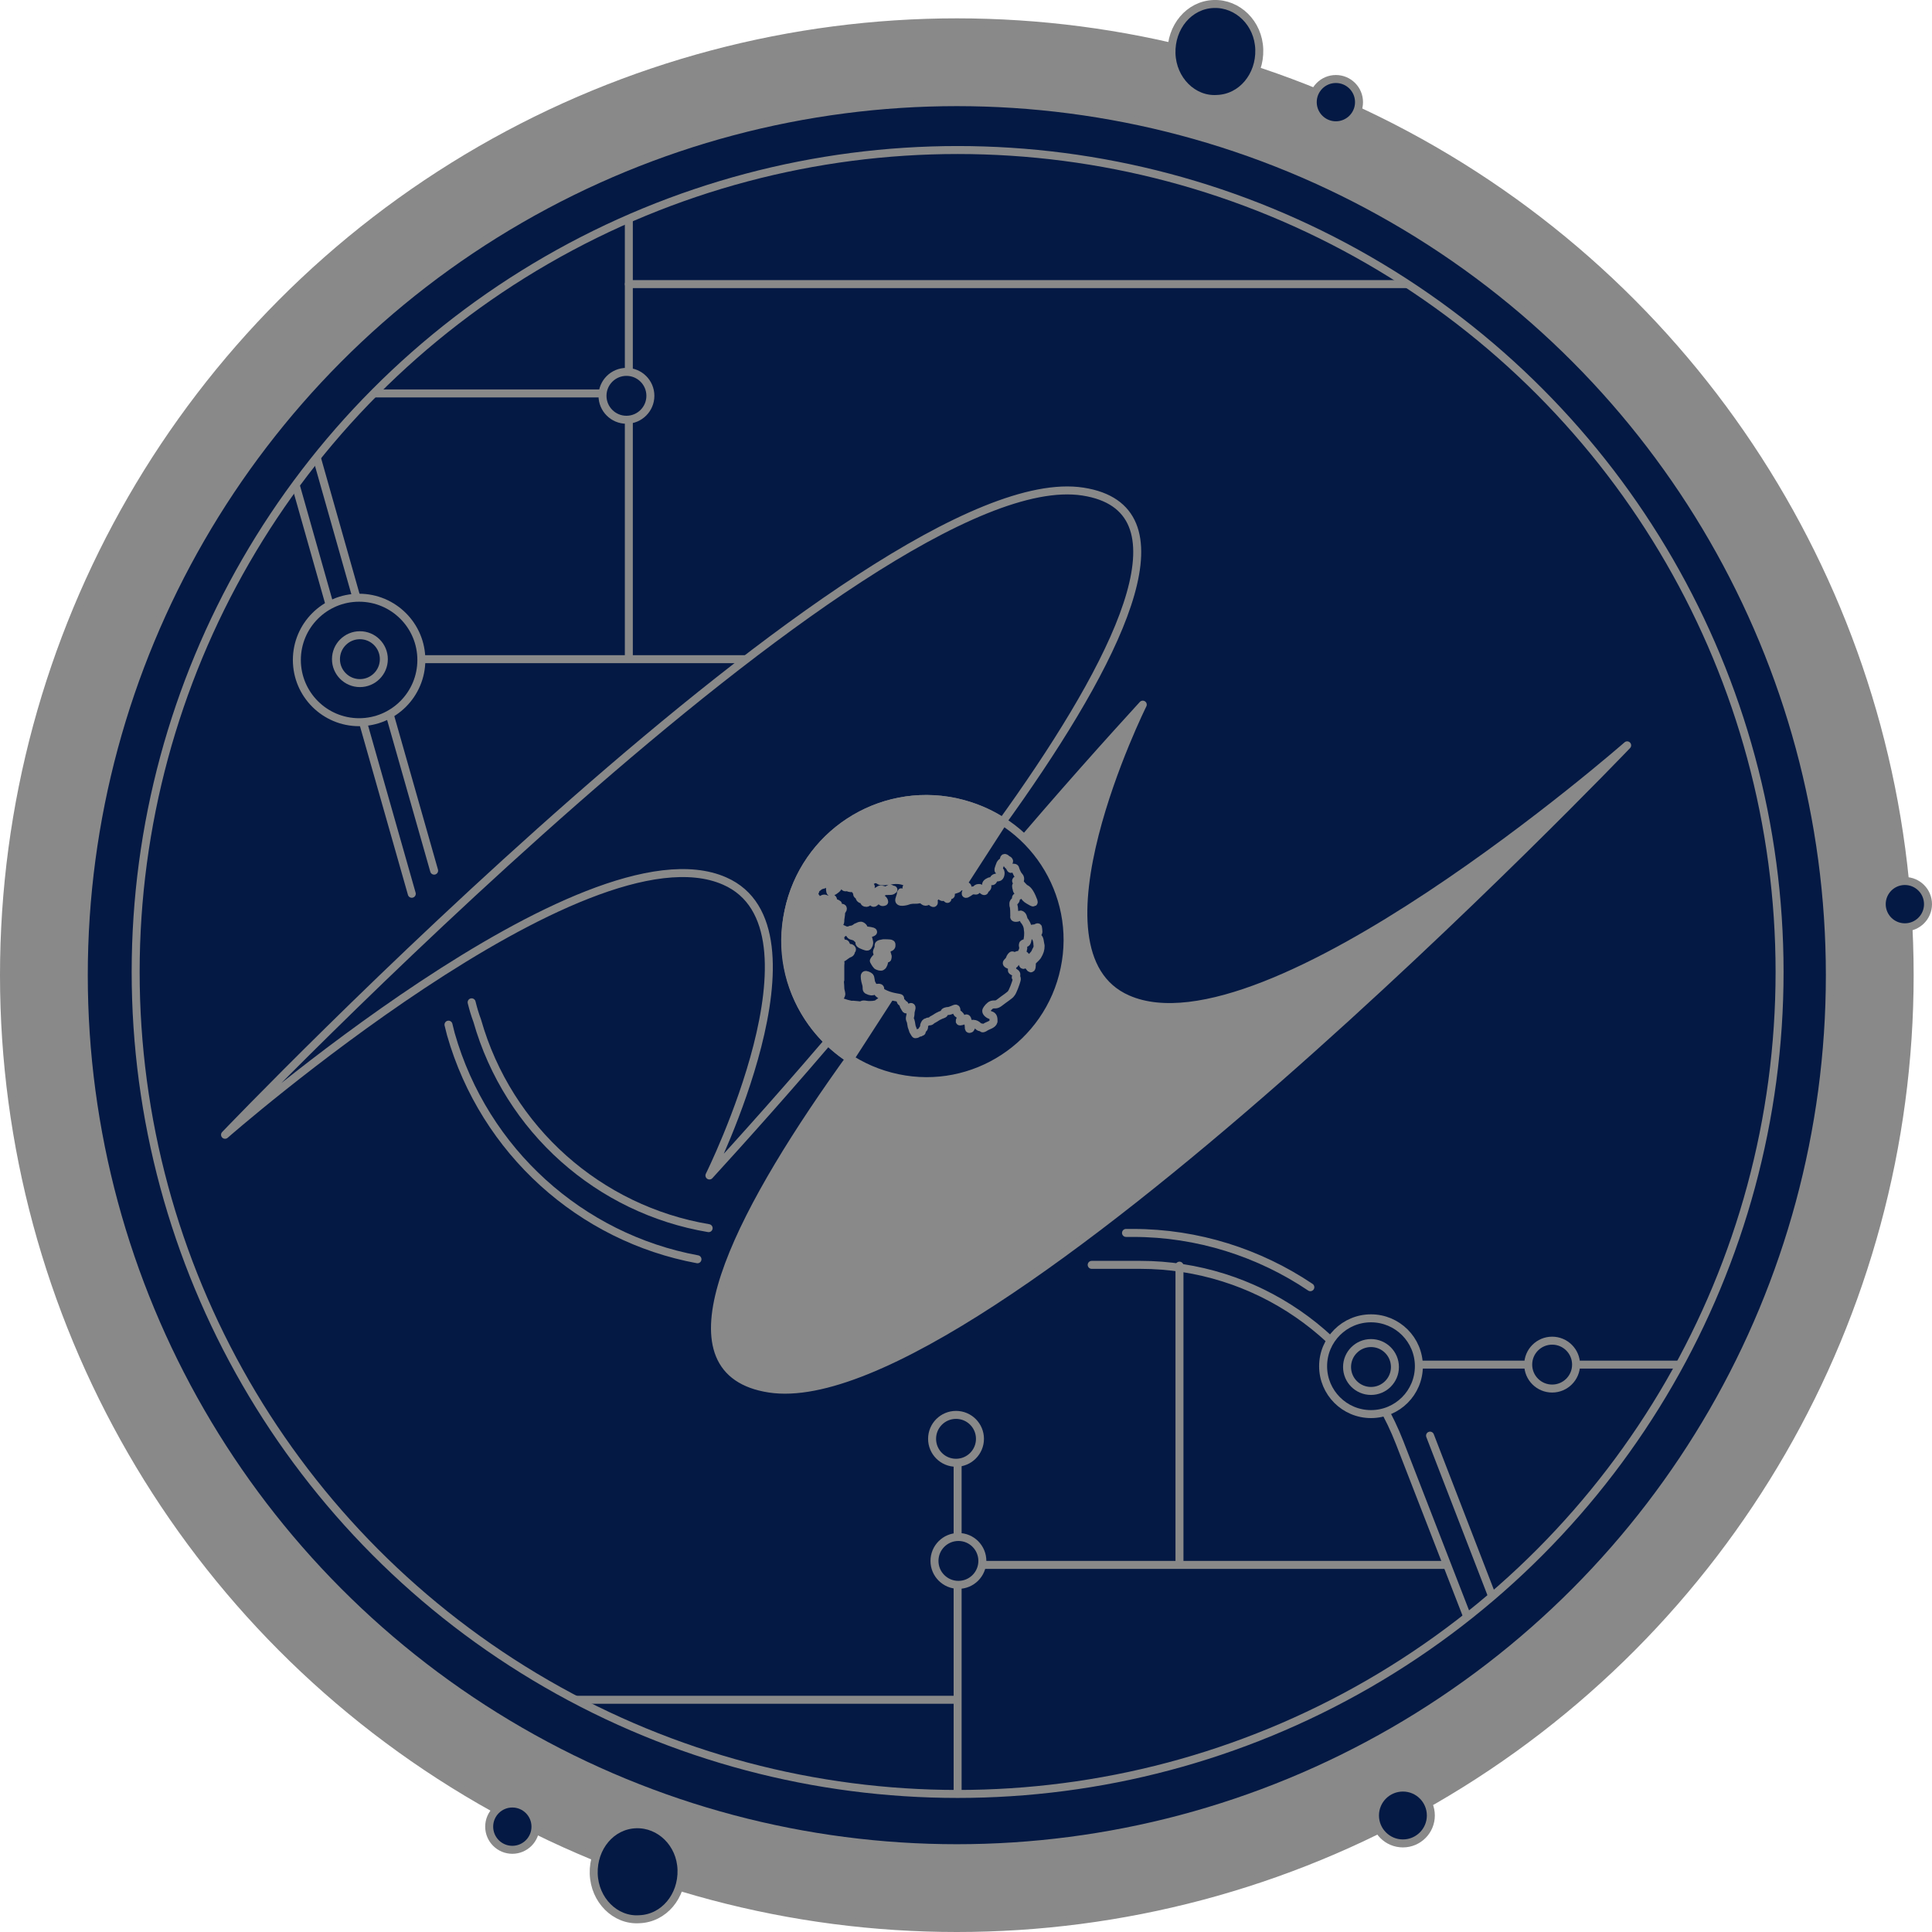 <?xml version="1.0" encoding="utf-8"?>
<!-- Generator: Adobe Illustrator 18.1.1, SVG Export Plug-In . SVG Version: 6.00 Build 0)  -->
<!DOCTYPE svg PUBLIC "-//W3C//DTD SVG 1.1//EN" "http://www.w3.org/Graphics/SVG/1.1/DTD/svg11.dtd">
<svg version="1.1" id="Layer_1" xmlns:x="http://ns.adobe.com/Extensibility/1.0/" xmlns:i="http://ns.adobe.com/AdobeIllustrator/10.0/" xmlns:graph="http://ns.adobe.com/Graphs/1.0/"
	 xmlns="http://www.w3.org/2000/svg" xmlns:xlink="http://www.w3.org/1999/xlink" x="0px" y="0px" viewBox="0 0 242.1 242.1"
	 enable-background="new 0 0 242.1 242.1" xml:space="preserve">
<g>
	<g>
		<g>
			
				<circle fill="#898989" stroke="#898989" stroke-linecap="round" stroke-linejoin="round" stroke-miterlimit="10" cx="119.9" cy="122.2" r="119.4"/>
			
				<circle fill="#041944" stroke="#898989" stroke-linecap="round" stroke-linejoin="round" stroke-miterlimit="10" cx="119.9" cy="122.2" r="109.4"/>
			<g>
				<defs>
					<ellipse id="XMLID_87_" cx="120" cy="121.8" rx="103" ry="103"/>
				</defs>
				<use xlink:href="#XMLID_87_"  overflow="visible" fill="#041944"/>
				<clipPath id="XMLID_2_">
					<use xlink:href="#XMLID_87_"  overflow="visible"/>
				</clipPath>
				
					<line clip-path="url(#XMLID_2_)" fill="none" stroke="#898989" stroke-linecap="round" stroke-linejoin="round" stroke-miterlimit="10" x1="41.8" y1="49.3" x2="78.1" y2="49.3"/>
				
					<line clip-path="url(#XMLID_2_)" fill="none" stroke="#898989" stroke-linecap="round" stroke-linejoin="round" stroke-miterlimit="10" x1="45.8" y1="82.6" x2="120.8" y2="82.6"/>
				
					<line clip-path="url(#XMLID_2_)" fill="none" stroke="#898989" stroke-linecap="round" stroke-linejoin="round" stroke-miterlimit="10" x1="176.8" y1="171" x2="227.1" y2="171"/>
				
					<path clip-path="url(#XMLID_2_)" fill="none" stroke="#898989" stroke-linecap="round" stroke-linejoin="round" stroke-miterlimit="10" d="
					M136.8,158.5h6.1c14.4,0,27.3,8.9,32.5,22.3l22.4,57.7"/>
				
					<path clip-path="url(#XMLID_2_)" fill="none" stroke="#898989" stroke-linecap="round" stroke-linejoin="round" stroke-miterlimit="10" d="
					M56.2,128.4c0.1,0.4,0.2,0.8,0.3,1.2c4.2,14.7,16.3,25.5,30.9,28.2"/>
				
					<path clip-path="url(#XMLID_2_)" fill="none" stroke="#898989" stroke-linecap="round" stroke-linejoin="round" stroke-miterlimit="10" d="
					M22.3,8c0,0.9,16.8,60.1,29.3,104"/>
				
					<line clip-path="url(#XMLID_2_)" fill="none" stroke="#898989" stroke-linecap="round" stroke-linejoin="round" stroke-miterlimit="10" x1="179.2" y1="179.9" x2="200.3" y2="234.5"/>
				
					<path clip-path="url(#XMLID_2_)" fill="none" stroke="#898989" stroke-linecap="round" stroke-linejoin="round" stroke-miterlimit="10" d="
					M141.1,154.5h0.9c8.1,0,15.8,2.5,22.2,6.8"/>
				
					<path clip-path="url(#XMLID_2_)" fill="none" stroke="#898989" stroke-linecap="round" stroke-linejoin="round" stroke-miterlimit="10" d="
					M59.1,125.6c0.2,0.8,0.4,1.5,0.7,2.3c3.9,13.7,15.3,23.7,29,26"/>
				
					<path clip-path="url(#XMLID_2_)" fill="none" stroke="#898989" stroke-linecap="round" stroke-linejoin="round" stroke-miterlimit="10" d="
					M24.8,4c0,1,17.1,61.2,29.6,105.1"/>
				
					<circle clip-path="url(#XMLID_2_)" fill="#041944" stroke="#898989" stroke-linecap="round" stroke-linejoin="round" stroke-miterlimit="10" cx="45" cy="82.7" r="7.8"/>
				
					<circle clip-path="url(#XMLID_2_)" fill="#041944" stroke="#898989" stroke-linecap="round" stroke-linejoin="round" stroke-miterlimit="10" cx="171.8" cy="171.2" r="6"/>
				
					<line clip-path="url(#XMLID_2_)" fill="none" stroke="#898989" stroke-linecap="round" stroke-linejoin="round" stroke-miterlimit="10" x1="78.8" y1="82.3" x2="78.8" y2="0"/>
				
					<line clip-path="url(#XMLID_2_)" fill="none" stroke="#898989" stroke-linecap="round" stroke-linejoin="round" stroke-miterlimit="10" x1="181" y1="196.1" x2="121.1" y2="196.1"/>
				
					<line clip-path="url(#XMLID_2_)" fill="none" stroke="#898989" stroke-linecap="round" stroke-linejoin="round" stroke-miterlimit="10" x1="120" y1="180.6" x2="120" y2="238.6"/>
				
					<circle clip-path="url(#XMLID_2_)" fill="#041944" stroke="#898989" stroke-linecap="round" stroke-linejoin="round" stroke-miterlimit="10" cx="120.1" cy="195.6" r="3"/>
				
					<circle clip-path="url(#XMLID_2_)" fill="#041944" stroke="#898989" stroke-linecap="round" stroke-linejoin="round" stroke-miterlimit="10" cx="119.8" cy="180.3" r="3"/>
				
					<circle clip-path="url(#XMLID_2_)" fill="#041944" stroke="#898989" stroke-linecap="round" stroke-linejoin="round" stroke-miterlimit="10" cx="194.5" cy="171" r="3"/>
				
					<circle clip-path="url(#XMLID_2_)" fill="#041944" stroke="#898989" stroke-linecap="round" stroke-linejoin="round" stroke-miterlimit="10" cx="171.8" cy="171.3" r="3"/>
				
					<circle clip-path="url(#XMLID_2_)" fill="#041944" stroke="#898989" stroke-linecap="round" stroke-linejoin="round" stroke-miterlimit="10" cx="45.1" cy="82.6" r="3"/>
				
					<circle clip-path="url(#XMLID_2_)" fill="#041944" stroke="#898989" stroke-linecap="round" stroke-linejoin="round" stroke-miterlimit="10" cx="78.5" cy="49.6" r="3"/>
				
					<line clip-path="url(#XMLID_2_)" fill="none" stroke="#898989" stroke-linecap="round" stroke-linejoin="round" stroke-miterlimit="10" x1="147.8" y1="196" x2="147.8" y2="158.6"/>
				
					<line clip-path="url(#XMLID_2_)" fill="none" stroke="#898989" stroke-linecap="round" stroke-linejoin="round" stroke-miterlimit="10" x1="78.8" y1="35.6" x2="214.1" y2="35.6"/>
				
					<line clip-path="url(#XMLID_2_)" fill="none" stroke="#898989" stroke-linecap="round" stroke-linejoin="round" stroke-miterlimit="10" x1="119.5" y1="213" x2="12.8" y2="213"/>
				
					<use xlink:href="#XMLID_87_"  overflow="visible" fill="none" stroke="#898989" stroke-linecap="round" stroke-linejoin="round" stroke-miterlimit="10"/>
			</g>
		</g>
		
			<circle fill="#041944" stroke="#898989" stroke-linecap="round" stroke-linejoin="round" stroke-miterlimit="10" cx="167.4" cy="12.8" r="2.9"/>
		
			<circle fill="#041944" stroke="#898989" stroke-linecap="round" stroke-linejoin="round" stroke-miterlimit="10" cx="238.7" cy="113.3" r="2.9"/>
		
			<circle fill="#041944" stroke="#898989" stroke-linecap="round" stroke-linejoin="round" stroke-miterlimit="10" cx="64.2" cy="228.9" r="2.9"/>
		<path fill="#041944" stroke="#898989" stroke-linecap="round" stroke-linejoin="round" stroke-miterlimit="10" d="M74.4,234.8
			c-0.1-3.3,2.2-6.1,5.3-6.2c3-0.1,5.6,2.4,5.7,5.7c0.1,3.3-2.2,6.1-5.3,6.2C77.1,240.7,74.5,238.1,74.4,234.8z"/>
		<path fill="#041944" stroke="#898989" stroke-linecap="round" stroke-linejoin="round" stroke-miterlimit="10" d="M146.8,6.7
			c-0.1-3.3,2.2-6.1,5.3-6.2c3-0.1,5.6,2.4,5.7,5.7c0.1,3.3-2.2,6.1-5.3,6.2C149.5,12.6,146.9,10,146.8,6.7z"/>
		
			<circle fill="#041944" stroke="#898989" stroke-linecap="round" stroke-linejoin="round" stroke-miterlimit="10" cx="175.8" cy="227.5" r="3.5"/>
	</g>
	<g>
		<path fill="#041944" stroke="#898989" stroke-linecap="round" stroke-linejoin="round" stroke-miterlimit="10" d="M135.7,61.6
			c-26.5-4.1-107.5,80.6-107.5,80.6s45.1-39.5,62.6-31.8c13.5,5.9-1.9,36.9-1.9,36.9C103.8,131,162.2,65.7,135.7,61.6"/>
		<path fill="#898989" stroke="#898989" stroke-linecap="round" stroke-linejoin="round" stroke-miterlimit="10" d="M96.4,174
			c26.5,4.1,107.5-80.6,107.5-80.6s-45.1,39.5-62.6,31.8c-13.5-5.9,1.9-36.9,1.9-36.9C128.3,104.6,69.9,169.9,96.4,174"/>
		<path fill="#041944" stroke="#898989" stroke-linecap="round" stroke-linejoin="round" stroke-miterlimit="10" d="M98.8,114.2
			c2-9.6,11.4-15.7,20.9-13.7c9.6,2,15.7,11.4,13.7,20.9c-2,9.6-11.4,15.7-20.9,13.7C102.9,133.1,96.7,123.7,98.8,114.2"/>
		<path fill="#898989" stroke="#898989" stroke-linecap="round" stroke-linejoin="round" stroke-miterlimit="10" d="M119.7,100.5
			c-9.6-2-18.9,4.1-20.9,13.7c-1.5,7.4,1.7,14.6,7.7,18.5l19.2-29.7C123.9,101.8,121.9,101,119.7,100.5"/>
		<g>
			<path fill="#041944" stroke="#898989" stroke-linecap="round" stroke-linejoin="round" stroke-miterlimit="10" d="M106.4,109.7
				c0.2-0.1,0.3-0.1,0.4-0.1c0.1,0,0.3-0.1,0.3-0.2s-0.3,0-0.3-0.1c0-0.1,0.1-0.2-0.1-0.2c-0.2,0-0.2,0.2-0.3,0.2
				c-0.2,0-0.4,0-0.4,0c-0.1,0.1,0.2,0.3,0.2,0.4C106.1,109.7,106.2,109.7,106.4,109.7z"/>
			<path fill="#041944" stroke="#898989" stroke-linecap="round" stroke-linejoin="round" stroke-miterlimit="10" d="M106,111
				c0.2-0.1,0.3-0.1,0.6-0.4c0.3-0.3,0.5-0.7,0.8-0.8c0.3-0.1,0.4-0.2,0.6-0.3c0.2-0.1,0.2-0.3-0.1-0.3c-0.4,0.1-0.6,0.3-0.7,0.3
				c-0.1,0.1,0,0.3-0.3,0.4c-0.3,0.1-0.4-0.1-0.6,0c-0.2,0.1-0.6,0.2-0.6,0.2C105.8,110.5,105.8,111,106,111z"/>
			<path fill="#041944" stroke="#898989" stroke-linecap="round" stroke-linejoin="round" stroke-miterlimit="10" d="M130.4,118.5
				c-0.1-0.4-0.1-0.9-0.3-1c-0.2-0.2-0.3-0.3-0.1-0.5c0.2-0.2,0.1-0.3,0.1-0.6c0-0.3-0.1-0.2-0.3-0.1c-0.2,0.1-0.5,0-0.4,0.1
				c0.1,0.2,0.2,0.4,0.1,0.6c0,0.2,0.2,0.4,0.3,0.5c0.1,0.2,0.2,0.5,0.2,0.9c0.1,0.4-0.2,0.7-0.3,1c-0.1,0.2-0.5,0.6-0.7,0.8
				c-0.2,0.2-0.1,0.3-0.2,0.6c0,0,0.1,0.3,0.3,0.5c0.2,0.2,0.2-0.3,0.2-0.6c0-0.3,0.4-0.5,0.7-0.9
				C130.3,119.3,130.4,119,130.4,118.5z"/>
			<path fill="#041944" stroke="#898989" stroke-linecap="round" stroke-linejoin="round" stroke-miterlimit="10" d="M128.7,118
				c0.1-0.3,0.2-1,0.1-1.5c0-0.5-0.3-1-0.5-1.2c-0.1-0.3-0.1-0.6-0.4-0.7c-0.3,0-0.3,0.4-0.4,0.4c-0.1,0-0.5,0.1-0.4-0.2
				c0-0.3,0-1.1-0.1-1.3c0-0.2-0.1-0.4,0.2-0.6c0.2-0.2,0-0.4,0.2-0.5c0.1-0.1,0.5-0.2,0.4-0.4c-0.1-0.2-0.4-0.3-0.4-0.6
				c-0.1-0.3-0.1-0.5,0-0.4c0.1,0.1,0.3-0.1,0.1-0.3c-0.1-0.1-0.4-0.7,0.1-0.1c0.5,0.6,0.3,0.6,0.5,1c0.2,0.4,0.1,0.8,0.8,1.2
				c0.7,0.4,0.8,0.5,0.4-0.4c-0.4-0.9-0.7-1-0.9-1.1c-0.2-0.2-0.5-0.5-0.6-0.7c-0.1-0.2,0.2-0.5-0.1-0.8c-0.3-0.3-0.5-1-0.5-1
				c0-0.1-0.5-0.1-0.5,0c0,0.2-0.1,0-0.2-0.2c-0.1-0.2-0.4-0.2-0.2-0.5c0.3-0.2,0.1-0.3-0.1-0.4c-0.2-0.2-0.4-0.3-0.4,0
				c0,0.3-0.4,0.3-0.5,0.7c-0.1,0.3-0.3,0.7-0.1,0.7c0.3,0,0.2,0.7,0,0.8c-0.2,0.1-0.6,0-0.7,0.3c-0.1,0.4-0.3,0.1-0.6,0.3
				c-0.4,0.2-0.4,0.4-0.2,0.5c0.1,0.1,0,0.3-0.2,0.4c-0.2,0.1,0,0.4-0.3,0.2c-0.3-0.2-0.3-0.4-0.7-0.3c-0.3,0.1,0,0.3-0.2,0.3
				c-0.2,0-0.4-0.1-0.7,0.1c-0.3,0.2-0.8,0.6-0.5,0c0.3-0.6,0.1-0.7-0.1-0.7c-0.2,0-0.4,0.2-0.5,0c-0.1-0.2-0.2-0.2-0.3,0.1
				c-0.1,0.3-0.3,0.3-0.6,0.4c-0.3,0.1-0.6,0.2-0.5,0.4c0.1,0.2,0.1,0.3-0.1,0.3c-0.3,0-0.4,0.2-0.3,0.4c0.1,0.2-0.2-0.3-0.5-0.2
				c-0.3,0.1-0.4-0.4-0.6-0.3c-0.2,0.1-0.7,0.5-0.6,0.8c0.1,0.4-0.1,0.3-0.4,0c-0.3-0.3-0.3,0.1-0.6,0.1c-0.3,0-0.4-0.4-0.8-0.3
				c-0.4,0.1-0.7,0-1.2,0.1c-0.5,0.2-1.2,0.3-1.3,0.1c-0.1-0.2,0.2-0.6,0.2-1c0.1-0.4,0.2,0.7,0.5,0.6c0.3-0.1,0.6,0,0.6-0.4
				c0-0.4-0.5-0.8-0.4-0.9c0.1-0.1,0.5-0.2,0.2-0.5c-0.4-0.3-1.1-0.5-1.9-0.4c-0.8,0.1-1.4,0.2-1.6,0.1c-0.2-0.1-0.4-0.3-0.8-0.2
				c-0.3,0.2-1.1,0.4-1,0.6c0.1,0.2,0.5,0.3,0.6,0.3c0.1,0-0.1,0.1-0.2,0.3c-0.2,0.2-0.2,0.5-0.4,0.4c-0.2,0-0.6-0.1-0.4-0.2
				c0.2-0.1,0.6-0.2,0.6-0.3c0-0.1-0.1-0.2-0.3-0.1c-0.2,0.1-0.5,0.2-0.7,0.4c-0.2,0.2-0.5,0.1-0.5-0.1c0-0.2-0.1-0.3-0.3-0.2
				c-0.2,0-0.5,0-0.6-0.1c-0.2-0.1-0.4,0.1-0.5-0.1c-0.1-0.2,0-0.2-0.2-0.3c-0.2-0.1-0.1-0.4-0.3-0.3c-0.2,0.1-0.1,0.4-0.3,0.7
				c-0.2,0.3-0.7,0.6-0.9,0.6c-0.1,0-0.1-0.5-0.1-0.8c0-0.2-0.1-0.5-0.2-0.5c-0.1,0-0.5,0.4-0.8,0.4c-0.3,0.1-0.4,0.2-0.5,0.3
				c-0.2,0.1-0.3,0.2-0.3,0.3c0,0.2-0.3,0.6-0.2,0.7c0.1,0.1,0.3,0.2,0.3,0.4c0,0.2,0.5,0.2,0.5,0.2c0.1,0,0.3-0.2,0.5-0.2
				c0.2,0,0.5,0.3,0.6,0.2c0.1-0.1,0.2-0.3,0.4-0.2c0.2,0.1,0,0.5,0.1,0.5c0.1,0,0.5,0.1,0.6,0.2c0,0.1,0.1,0.3,0,0.4
				c-0.1,0.1-0.3,0.2-0.3,0.5c0,0.2-0.1,0.5-0.1,0.7c0,0.2,0,0.6-0.2,0.6c-0.1,0.1-0.4,0.1-0.4,0.2c0.1,0.1,0.3,0.1,0.5,0
				c0.1-0.1,0.3-0.4,0.3-0.3c0.1,0.1-0.1,0.3,0,0.3c0.1,0,0.2-0.2,0.2-0.4c0-0.3-0.1-0.7,0-0.9c0.2-0.2,0.1-0.5,0.2-0.5
				c0.1-0.1,0.3-0.2,0.4-0.1c0.1,0.2-0.2,0.3-0.2,0.6c0,0.3-0.1,0.7-0.1,0.9c0,0.2,0,0.4-0.2,0.5c-0.2,0.1-0.3,0.5-0.3,0.6
				c0,0.1-0.3,0.2-0.3,0.4c0,0.3-0.1,0.5,0,0.5c0.1,0,0.3-0.4,0.4-0.3c0.1,0.1,0.4,0.1,0.3-0.2c0-0.2,0.1-0.6,0.2-0.5
				c0.1,0.1,0.4,0.2,0.6,0.3c0.2,0.1,0.6-0.1,0.6-0.1c0.3,0,0.6-0.2,0.7-0.3c0.1,0,0.3-0.2,0.6-0.2c0.3,0.1,0.4,0.4,0.4,0.5
				c0,0.1-0.3-0.1-0.3,0.1c0,0.2-0.3,0.3-0.2,0.3c0.1,0.1,0.7,0.2,0.7,0.1c0-0.1-0.1-0.4,0-0.4c0.2,0,1,0.1,0.9,0.2
				c-0.1,0.1-0.7,0.2-0.7,0.4c0,0.2,0.3,0.8,0.2,1.1c-0.1,0.2-0.1,0.4-0.4,0.3c-0.3-0.1-0.9-0.3-0.8-0.5c0.1-0.2-0.2-0.4-0.4-0.6
				c-0.2-0.2-0.6-0.2-0.7-0.3c-0.1-0.1-0.2-0.3-0.2-0.3c0-0.1-0.1-0.3-0.2-0.3c-0.1,0-0.2,0.2-0.3,0.2c-0.2,0-0.7,0.4-0.6,0.8
				c0.1,0.4,0.2,0.8,0.4,0.7c0.1-0.1,0.3-0.1,0.3,0.1c0.1,0.2,0.3,0.4,0.6,0.4c0.2,0.1,0.2,0.2,0.1,0.3c-0.1,0.1,0,0.3-0.3,0.4
				c-0.3,0.1-0.7,0.5-0.8,0.5c-0.2,0-0.5-0.3-0.5-0.3c-0.1,0.1-0.2,0.5-0.2,0.8c0,0.3,0.1,0.4,0.3,0.2c0.2-0.2,0.1,0,0.1,0.3
				c0,0.2,0,1.6,0,1.8c-0.1,0.2,0,0.5,0,1c0,0.4,0.2,0.7,0.1,0.9c-0.1,0.2-0.4,0.7-0.1,0.8c0.2,0.1,1.4,0.5,1.6,0.4
				c0.2,0,0.9,0.1,1,0.1c0.1,0,0.1-0.2,0.6-0.1c0.5,0.1,1.3,0,1.4-0.1c0.1-0.1,0.8-0.5,0.8-0.6c0-0.1-0.1-0.3-0.3-0.5
				c-0.2-0.1-0.5-0.3-0.4-0.5c0.1-0.2,0-0.2-0.3-0.1c-0.3,0.1-0.4,0.2-0.7,0.1c-0.2-0.1-0.4-0.1-0.4-0.3c0-0.2,0-0.4-0.1-0.7
				c-0.1-0.3-0.2-0.9-0.1-1c0.1-0.1,0.5,0.1,0.6,0.2c0.1,0.1,0.1,0.6,0.2,0.8c0.1,0.2,0.2,0.5,0.5,0.6c0.3,0,0.6-0.1,0.6,0.1
				c0,0.2-0.2,0.3,0.7,0.7c0.9,0.4,1.8,0.4,1.8,0.5c0,0.1,0,0.4,0.2,0.5c0.2,0.1,0.1,0.3,0.3,0.3c0.2,0-0.2,0.1,0,0.2
				c0.1,0.1,0.1,0.4,0.3,0.4c0.2,0,0.5-0.4,0.6-0.3c0.1,0.1-0.1,0.4-0.1,0.8c0,0.4-0.2,0.6,0,0.9c0.1,0.3,0.1,0.7,0.2,0.9
				c0.1,0.2,0.1,0.4,0.2,0.5c0.1,0.2,0.2,0.3,0.2,0.3c0.2,0,0.3-0.1,0.3-0.1c0-0.1,0.3-0.1,0.3-0.1c0.1-0.1,0.2-0.1,0.2-0.1
				c0-0.1,0.1-0.3,0.2-0.4c0.1-0.1,0.1-0.1,0.1-0.4c0.1-0.3,0.2-0.4,0.3-0.4c0.1,0,0.1-0.1,0.3-0.1c0.1,0,0.2,0,0.3-0.1
				c0.1-0.1,0.1-0.1,0.3-0.2c0.2-0.1,0.6-0.4,0.7-0.4c0.1-0.1,0.6-0.2,0.6-0.3c0.1-0.1-0.1-0.2,0.4-0.3c0.5,0,1-0.4,1.1-0.3
				c0.1,0.1,0,0.4,0.2,0.6c0.2,0.1,0.5,0.4,0.4,0.6c-0.1,0.2-0.2,0.4-0.1,0.4c0.1,0,0.5-0.1,0.6-0.2c0.1-0.1,0.2-0.3,0.3-0.1
				c0.1,0.2,0.2,0.8,0.2,1c0,0.2,0,0.3,0.2,0.2c0.1-0.1,0.2-0.7,0.4-0.6c0.2,0,0.4,0.1,0.6,0.3c0.2,0.2,0.4,0.1,0.5,0.2
				c0,0.1,0.1,0.1,0.4-0.1c0.3-0.2,0.9-0.3,1-0.7c0-0.4,0-0.7-0.4-0.8c-0.3-0.1-0.6-0.4-0.5-0.6c0.1-0.2,0.4-0.6,0.7-0.7
				c0.4-0.1,0.5,0.1,1-0.3c0.5-0.4,1.3-0.9,1.4-1.1c0.2-0.2,0.6-1.3,0.7-1.7c0.1-0.4-0.2-0.2-0.1-0.4c0.1-0.2,0.1-0.4-0.1-0.5
				c-0.2-0.2-0.4-0.2-0.4-0.3c0-0.1,0-0.5,0.2-0.7c0.2-0.1,0.4-0.4,0.1-0.3c-0.3,0.1-0.3,0.5-0.5,0.4c-0.1-0.1-0.6-0.2-0.4-0.4
				c0.2-0.2,0.3-0.3,0.4-0.6c0.1-0.2,0.3-0.4,0.3-0.2c0,0.2-0.1,0.5,0.3,0.1c0.4-0.4,0.5-0.2,0.5,0c0,0.2,0,0.3,0.2,0.2
				c0.2-0.1,0.1,0.3,0.2,0.4c0.1,0.1,0,0.5,0.2,0.4c0.2-0.1,0.5-0.5,0.4-0.8c-0.1-0.3-0.4-0.5-0.6-0.6c-0.2-0.1,0.1-0.3,0.1-0.6
				c0.1-0.2-0.1-0.3,0-0.6C128.4,118.1,128.6,118.3,128.7,118z M111.3,118.7c-0.2,0-0.1,0.2-0.3,0.1c-0.2,0-0.1,0-0.1,0.3
				c0,0.2,0.3,0.1,0.2,0.3c-0.1,0.2-0.2,0.3-0.2,0.4c0,0.1,0.3-0.3,0.3-0.1c0.1,0.2,0,0.3,0,0.4c-0.1,0.1-0.4-0.2-0.4-0.1
				c0,0.1,0,0.1,0,0.4c0,0.2-0.1,0.6-0.3,0.7c-0.1,0.1-0.4,0-0.6-0.1c-0.2-0.2-0.4-0.6-0.4-0.6c0.1-0.2,0.4-0.6,0.6-0.5
				c0.2,0-0.3-0.5-0.2-0.7c0.1-0.2,0.2-0.4,0.2-0.6c0-0.2-0.1-0.3,0.6-0.4c0.7,0,1.1,0,1,0.2C111.8,118.7,111.4,118.8,111.3,118.7z
				 M111.8,111.6c-0.2,0.1-0.8,0-1,0.1c-0.2,0.1-0.5,0.3-0.6,0.5c-0.1,0.2,0.1,0.3,0.3,0.4c0.2,0.1,0.3,0.3,0.3,0.4
				c0,0-0.2,0.1-0.3,0c-0.2-0.1-0.3-0.3-0.5-0.3c-0.2,0-0.1,0.2-0.3,0.3c-0.1,0.1-0.2,0.2-0.3,0.1c-0.1-0.1,0-0.3-0.2-0.3
				c-0.2,0-0.3,0.2-0.5,0.3c-0.2,0.1-0.4,0-0.4-0.1c0-0.1,0-0.3-0.3-0.3c-0.2,0-0.3-0.2-0.3-0.3c0-0.2-0.3-0.2-0.3-0.4
				c0-0.1,0.2-0.1,0.2,0c0,0.1,0.3,0.1,0.3,0.2c0,0.1,0.1,0.1,0.2,0c0.1-0.1,0.2,0.2,0.3,0.2c0.1,0,0.5-0.2,0.7-0.3
				c0.2-0.1,0.4,0,0.6,0c0.2,0,0.1-0.2,0.1-0.3c0-0.1,0.3-0.2,0.4-0.3c0.1-0.1,0.5,0,0.7,0.1c0.2,0,0.3-0.1,0.5-0.2
				c0.1-0.1,0.2-0.1,0.4,0.1C112.1,111.5,112,111.4,111.8,111.6z"/>
		</g>
	</g>
</g>
</svg>
